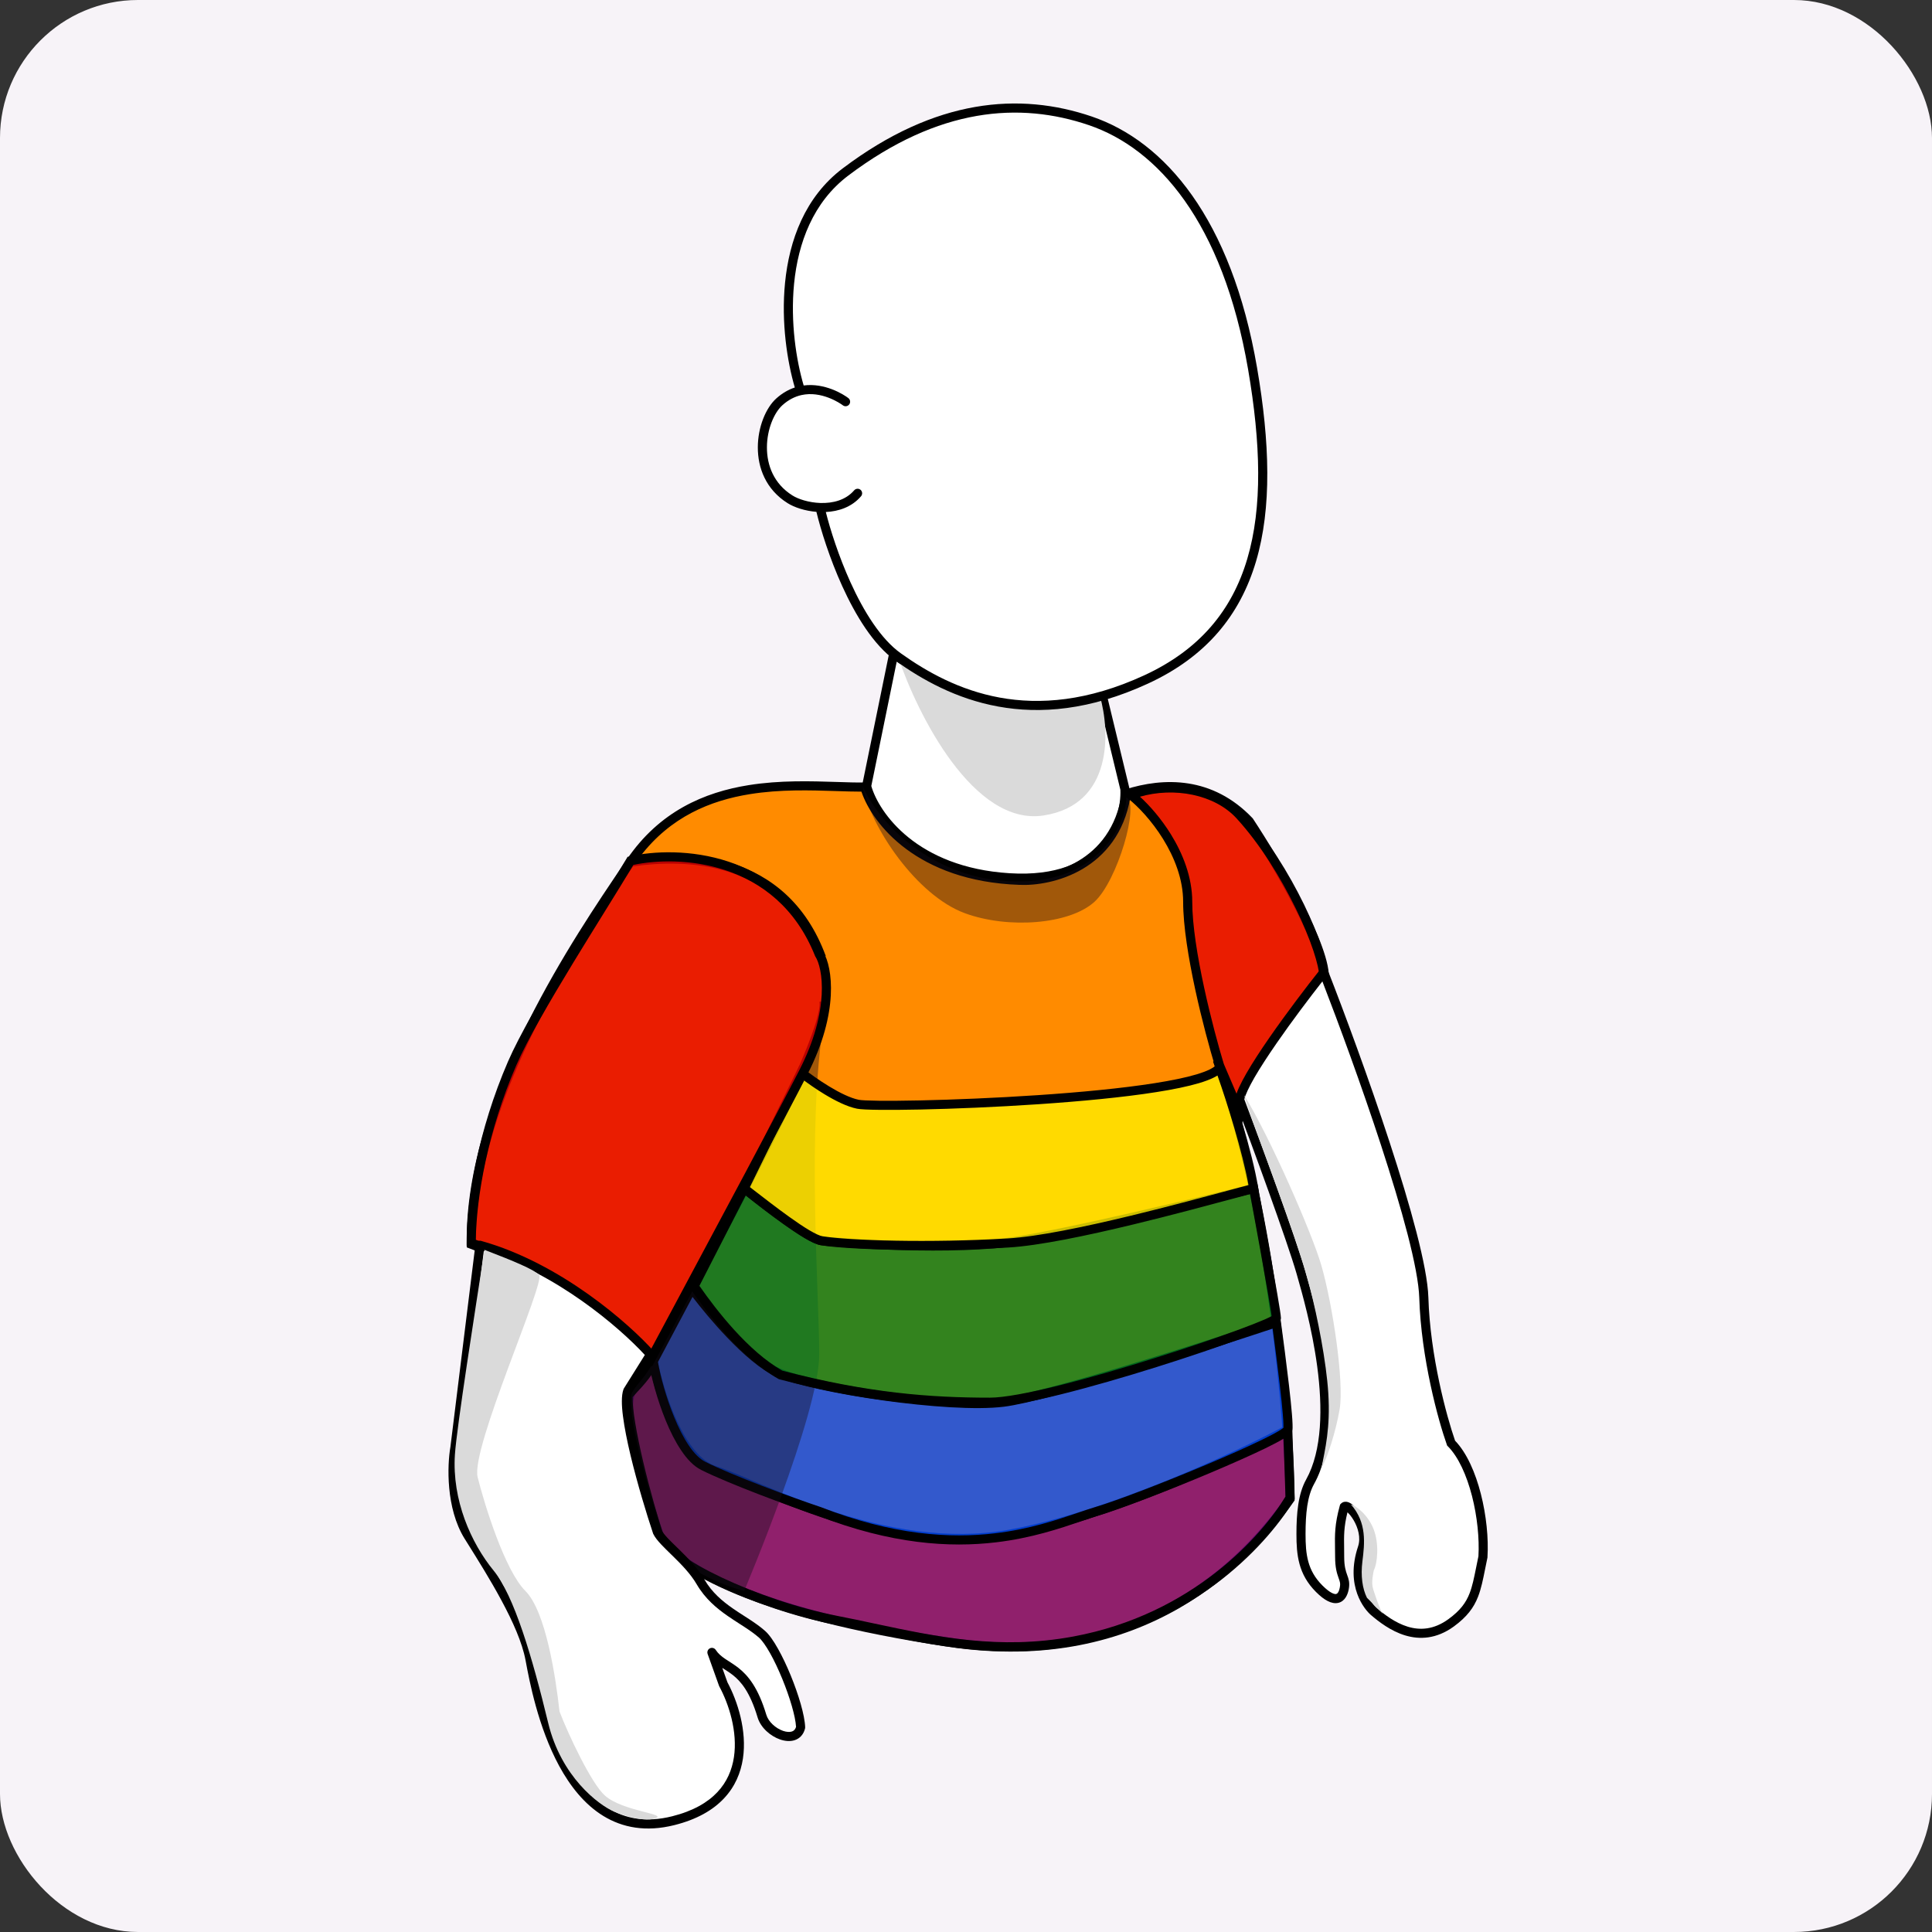 <svg width="56" height="56" viewBox="0 0 56 56" fill="none" xmlns="http://www.w3.org/2000/svg">
<rect x="0" y="0" width="56" height="56" fill="#333333" stroke="none"/>
<rect width="56" height="56" rx="4" fill="#F7F3F8"/>
<path d="M25.119 22.787L25.903 18.956C28.34 20.654 29.951 20.698 31.953 20.175L32.606 22.874C32.65 23.803 32.041 25.617 29.255 25.443C26.468 25.269 25.337 23.6 25.119 22.787Z" fill="white"/>
<path fill-rule="evenodd" clip-rule="evenodd" d="M25.854 18.834C25.895 18.818 25.942 18.823 25.978 18.848C27.186 19.69 28.18 20.115 29.113 20.268C30.045 20.422 30.928 20.307 31.92 20.048C31.954 20.039 31.991 20.044 32.021 20.062C32.052 20.08 32.073 20.11 32.082 20.144L32.735 22.843C32.737 22.852 32.738 22.86 32.738 22.868C32.761 23.36 32.612 24.082 32.089 24.661C31.562 25.244 30.671 25.663 29.246 25.574C26.403 25.397 25.224 23.688 24.992 22.821C24.986 22.802 24.986 22.781 24.99 22.761L25.773 18.93C25.782 18.887 25.812 18.851 25.854 18.834ZM25.992 19.178L25.255 22.783C25.477 23.553 26.568 25.143 29.263 25.311C30.625 25.396 31.431 24.996 31.894 24.484C32.357 23.972 32.493 23.33 32.475 22.893L31.857 20.336C30.897 20.577 30.011 20.684 29.07 20.529C28.131 20.374 27.149 19.96 25.992 19.178Z" fill="black"/>
<path d="M30.249 23.637C28.218 23.952 26.592 20.706 26.033 19.044C28.733 20.874 30.28 20.534 31.865 20.185L31.884 20.181C32.17 21.187 32.279 23.322 30.249 23.637Z" fill="#DADADA"/>
<path d="M24.51 4.983C22.385 6.585 22.739 9.871 23.204 11.322C23.002 11.367 22.794 11.465 22.594 11.643C22.039 12.138 21.724 13.733 22.899 14.473C23.093 14.595 23.422 14.698 23.77 14.711C24.002 15.726 24.814 18.173 26.033 19.044C27.557 20.132 29.907 21.22 33.216 19.697C36.524 18.173 37.047 14.995 36.307 10.685C35.567 6.376 33.651 4.199 31.605 3.503C29.559 2.806 27.165 2.98 24.51 4.983Z" fill="white"/>
<path fill-rule="evenodd" clip-rule="evenodd" d="M31.563 3.628C29.561 2.946 27.212 3.11 24.589 5.088C23.567 5.859 23.134 7.04 23.017 8.222C22.906 9.346 23.082 10.455 23.295 11.173C23.601 11.133 23.886 11.197 24.107 11.28C24.357 11.374 24.535 11.496 24.59 11.539C24.648 11.584 24.658 11.667 24.614 11.724C24.569 11.782 24.486 11.792 24.429 11.747C24.391 11.718 24.235 11.61 24.014 11.527C23.793 11.443 23.517 11.388 23.232 11.451C23.052 11.491 22.865 11.578 22.682 11.742C22.44 11.958 22.231 12.44 22.23 12.966C22.228 13.485 22.428 14.021 22.969 14.361C23.14 14.469 23.445 14.567 23.774 14.579C24.145 14.592 24.516 14.494 24.758 14.213C24.805 14.158 24.888 14.151 24.944 14.198C24.999 14.246 25.005 14.329 24.958 14.384C24.688 14.7 24.304 14.823 23.937 14.841C24.065 15.352 24.309 16.122 24.651 16.877C25.034 17.721 25.53 18.522 26.11 18.936C26.863 19.474 27.813 20.007 28.979 20.22C30.142 20.432 31.53 20.328 33.161 19.577C34.781 18.831 35.712 17.685 36.153 16.198C36.596 14.704 36.545 12.855 36.177 10.708C35.441 6.426 33.547 4.303 31.563 3.628ZM23.664 14.836C23.791 15.36 24.046 16.181 24.411 16.986C24.798 17.837 25.317 18.694 25.957 19.151C26.727 19.701 27.714 20.257 28.932 20.479C30.151 20.702 31.594 20.589 33.271 19.816C34.96 19.039 35.943 17.834 36.406 16.273C36.866 14.721 36.808 12.825 36.437 10.663C35.692 6.326 33.756 4.096 31.648 3.378C29.558 2.666 27.118 2.85 24.43 4.878C23.328 5.709 22.876 6.972 22.755 8.196C22.64 9.35 22.819 10.485 23.038 11.232C22.859 11.291 22.679 11.391 22.506 11.545C22.194 11.823 21.967 12.386 21.966 12.966C21.964 13.553 22.194 14.185 22.829 14.584C23.026 14.708 23.334 14.809 23.664 14.836Z" fill="black"/>
<path d="M25.065 22.813C23.351 22.835 20.12 22.265 18.275 24.989C16.891 27.032 13.594 31.779 13.66 36.064C14.957 36.548 17.814 37.897 18.868 39.426C18.868 39.536 18.763 39.861 18.341 40.283C17.919 40.705 18.693 43.316 19.132 44.569C19.66 45.426 21.861 46.757 27.505 47.601C33.148 48.445 36.141 45.228 37.394 43.448C37.394 41.404 36.872 35.03 35.284 30.724L35.943 32.438C35.732 31.805 37.481 29.494 38.382 28.417C38.488 27.52 36.976 24.967 36.207 23.802C35.099 22.642 33.746 22.659 32.647 23.011C32.33 25.12 30.449 25.56 29.548 25.516C26.542 25.411 25.307 23.67 25.065 22.813Z" fill="#FF8B00"/>
<path fill-rule="evenodd" clip-rule="evenodd" d="M24.263 22.666C24.558 22.676 24.828 22.684 25.064 22.681L25.165 22.68L25.192 22.777C25.418 23.578 26.603 25.281 29.553 25.384L29.555 25.384L29.555 25.384C29.984 25.405 30.653 25.31 31.25 24.958C31.841 24.608 32.365 24.004 32.517 22.991L32.529 22.91L32.607 22.885C33.734 22.525 35.148 22.501 36.302 23.711L36.31 23.72L36.317 23.729C36.703 24.315 37.276 25.248 37.74 26.15C37.972 26.6 38.178 27.045 38.319 27.436C38.459 27.821 38.544 28.175 38.513 28.432L38.509 28.471L38.483 28.502C38.035 29.037 37.376 29.881 36.856 30.667C36.596 31.06 36.373 31.436 36.228 31.75C36.156 31.907 36.105 32.044 36.079 32.158C36.051 32.275 36.053 32.352 36.068 32.397L35.97 32.432C37.129 36.573 37.525 41.66 37.525 43.448V43.49L37.501 43.524C36.235 45.323 33.199 48.586 27.485 47.732C24.657 47.309 22.684 46.763 21.35 46.212C20.02 45.663 19.306 45.103 19.02 44.638L19.012 44.626L19.008 44.612C18.787 43.983 18.482 43.012 18.285 42.144C18.187 41.71 18.114 41.297 18.093 40.963C18.083 40.796 18.085 40.644 18.106 40.516C18.126 40.392 18.166 40.272 18.248 40.19C18.451 39.987 18.574 39.811 18.647 39.676C18.7 39.576 18.723 39.503 18.732 39.461C18.215 38.736 17.275 38.043 16.288 37.467C15.288 36.882 14.256 36.427 13.614 36.188L13.53 36.156L13.528 36.066C13.495 33.892 14.313 31.612 15.306 29.627C16.249 27.74 17.357 26.108 18.058 25.074C18.095 25.019 18.131 24.966 18.166 24.915C19.114 23.515 20.421 22.962 21.698 22.758C22.606 22.612 23.514 22.642 24.263 22.666ZM18.998 39.465C18.989 39.55 18.951 39.666 18.879 39.8C18.793 39.961 18.653 40.158 18.434 40.377C18.411 40.4 18.383 40.454 18.366 40.558C18.35 40.659 18.347 40.79 18.356 40.947C18.376 41.26 18.445 41.657 18.542 42.085C18.735 42.935 19.033 43.888 19.252 44.511C19.499 44.902 20.149 45.431 21.45 45.968C22.759 46.508 24.709 47.05 27.524 47.471C33.061 48.299 36.009 45.173 37.262 43.406C37.255 41.326 36.73 35.026 35.16 30.77L35.407 30.677L35.408 30.679L35.88 31.905C35.909 31.821 35.946 31.732 35.989 31.639C36.141 31.308 36.373 30.919 36.636 30.521C37.153 29.74 37.803 28.906 38.255 28.364C38.266 28.172 38.201 27.885 38.071 27.526C37.935 27.15 37.735 26.716 37.505 26.27C37.05 25.385 36.486 24.465 36.103 23.885C35.07 22.809 33.816 22.795 32.764 23.113C32.584 24.161 32.021 24.808 31.384 25.185C30.736 25.568 30.014 25.671 29.543 25.648C26.586 25.544 25.286 23.882 24.969 22.946C24.74 22.946 24.491 22.938 24.226 22.929C23.485 22.905 22.621 22.877 21.74 23.018C20.59 23.202 19.438 23.674 18.56 24.819C19.296 24.736 20.276 24.723 21.224 25.028C22.317 25.38 23.361 26.154 23.936 27.712L23.689 27.803C23.144 26.329 22.166 25.608 21.144 25.279C20.14 24.956 19.088 25.008 18.352 25.111C18.327 25.147 18.303 25.183 18.277 25.22C17.576 26.255 16.477 27.874 15.542 29.745C14.57 31.688 13.782 33.888 13.791 35.973C14.449 36.224 15.449 36.671 16.422 37.239C17.361 37.788 18.291 38.459 18.855 39.185C19.73 37.647 20.976 35.381 21.994 33.361C22.523 32.312 22.99 31.331 23.31 30.555C23.471 30.167 23.593 29.832 23.669 29.568C23.707 29.435 23.733 29.323 23.746 29.231C23.759 29.137 23.758 29.075 23.75 29.039L24.008 28.982C24.026 29.064 24.022 29.163 24.007 29.268C23.992 29.376 23.963 29.501 23.923 29.64C23.843 29.919 23.716 30.264 23.554 30.656C23.23 31.441 22.76 32.428 22.23 33.48C21.175 35.572 19.878 37.925 18.998 39.465Z" fill="black"/>
<path d="M20.713 42.621C19.711 42.305 19.109 40.38 18.933 39.457C18.828 39.826 18.406 40.204 18.208 40.446C18.155 41.184 18.78 43.566 19.131 44.599C19.288 45.227 21.9 46.511 24.273 46.972C26.383 47.383 28.533 48.047 31.13 47.566C34.69 46.907 36.733 44.533 37.393 43.412L37.327 41.435C35.854 42.226 32.184 43.94 29.284 44.467C25.658 45.127 21.966 43.017 20.713 42.621Z" fill="#740687" fill-opacity="0.8"/>
<path fill-rule="evenodd" clip-rule="evenodd" d="M18.338 40.496C18.332 40.666 18.359 40.924 18.411 41.239C18.467 41.579 18.55 41.975 18.646 42.382C18.839 43.195 19.082 44.045 19.256 44.556L19.258 44.562L19.259 44.567C19.27 44.613 19.31 44.681 19.396 44.772C19.479 44.859 19.596 44.957 19.744 45.062C20.039 45.272 20.447 45.502 20.927 45.729C21.888 46.182 23.124 46.614 24.299 46.843C24.651 46.911 25.003 46.986 25.357 47.062C27.138 47.442 28.965 47.832 31.106 47.436C34.584 46.792 36.594 44.489 37.26 43.378L37.202 41.65C35.62 42.479 32.112 44.087 29.307 44.597C27.463 44.932 25.61 44.563 24.068 44.065C23.296 43.816 22.6 43.534 22.02 43.291C21.899 43.24 21.784 43.191 21.675 43.145C21.254 42.967 20.916 42.824 20.674 42.747C20.391 42.658 20.145 42.458 19.936 42.208C19.726 41.957 19.546 41.647 19.394 41.322C19.162 40.826 18.992 40.286 18.885 39.85C18.829 39.932 18.768 40.011 18.706 40.084C18.633 40.172 18.556 40.255 18.487 40.33L18.483 40.334C18.428 40.395 18.379 40.449 18.338 40.496ZM18.504 39.914C18.646 39.746 18.762 39.577 18.807 39.421L19.063 39.432C19.149 39.886 19.341 40.587 19.633 41.211C19.779 41.523 19.948 41.811 20.138 42.038C20.329 42.267 20.535 42.427 20.753 42.495C21.009 42.576 21.362 42.726 21.786 42.906C21.893 42.951 22.006 42.999 22.122 43.048C22.7 43.29 23.388 43.569 24.149 43.814C25.673 44.306 27.478 44.661 29.26 44.337C32.14 43.814 35.795 42.108 37.264 41.318L37.451 41.218L37.526 43.446L37.506 43.479C36.833 44.623 34.761 47.027 31.154 47.695C28.957 48.102 27.072 47.699 25.29 47.318C24.939 47.243 24.592 47.169 24.248 47.102C23.049 46.869 21.793 46.429 20.815 45.967C20.326 45.737 19.903 45.499 19.591 45.277C19.435 45.166 19.303 45.057 19.204 44.953C19.109 44.853 19.034 44.746 19.005 44.637C18.827 44.115 18.583 43.26 18.39 42.442C18.293 42.032 18.208 41.63 18.151 41.282C18.094 40.938 18.062 40.638 18.077 40.436L18.08 40.395L18.106 40.362C18.157 40.3 18.22 40.231 18.286 40.16C18.288 40.157 18.291 40.154 18.293 40.152C18.362 40.077 18.435 39.997 18.504 39.914Z" fill="black"/>
<path d="M20.054 37.347L18.933 39.457C19.065 40.27 19.623 42.109 20.384 42.489C21.175 42.885 22.889 43.522 23.746 43.808C27.965 45.456 30.47 44.203 31.789 43.808C33.107 43.412 37.261 41.698 37.327 41.435C37.379 41.224 37.129 39.303 36.997 38.336C34.887 39.039 30.352 40.485 29.086 40.644C27.504 40.841 23.614 40.248 22.559 39.786C21.715 39.417 20.538 38.007 20.054 37.347Z" fill="#004CFF" fill-opacity="0.8"/>
<path fill-rule="evenodd" clip-rule="evenodd" d="M20.036 37.1L20.16 37.269C20.399 37.595 20.811 38.108 21.267 38.584C21.727 39.065 22.216 39.492 22.612 39.666C23.121 39.888 24.34 40.15 25.643 40.332C26.944 40.513 28.297 40.609 29.07 40.513C29.689 40.435 31.127 40.038 32.687 39.568C34.241 39.099 35.901 38.562 36.955 38.211L37.106 38.161L37.128 38.318C37.194 38.802 37.289 39.525 37.362 40.154C37.398 40.468 37.429 40.76 37.447 40.987C37.456 41.1 37.463 41.199 37.465 41.277C37.467 41.348 37.466 41.42 37.455 41.467C37.445 41.506 37.422 41.535 37.407 41.551C37.39 41.57 37.37 41.588 37.35 41.604C37.309 41.636 37.255 41.672 37.191 41.709C37.064 41.785 36.887 41.877 36.677 41.98C36.254 42.185 35.685 42.437 35.079 42.693C33.867 43.204 32.493 43.734 31.827 43.934C31.68 43.978 31.516 44.034 31.335 44.096C30.719 44.305 29.901 44.583 28.871 44.705C27.531 44.864 25.829 44.763 23.701 43.932C22.842 43.645 21.124 43.007 20.325 42.607C20.105 42.498 19.912 42.29 19.746 42.043C19.578 41.795 19.428 41.495 19.301 41.186C19.046 40.567 18.871 39.894 18.803 39.478L18.796 39.434L20.036 37.1ZM20.073 37.592L19.071 39.479C19.14 39.879 19.306 40.507 19.545 41.085C19.668 41.385 19.809 41.667 19.964 41.896C20.12 42.127 20.282 42.291 20.443 42.371C21.225 42.763 22.932 43.398 23.788 43.683L23.791 43.684L23.794 43.685C25.883 44.501 27.543 44.597 28.84 44.443C29.839 44.325 30.62 44.059 31.235 43.851C31.422 43.787 31.593 43.729 31.751 43.682C32.403 43.486 33.765 42.961 34.976 42.45C35.581 42.195 36.145 41.945 36.561 41.742C36.77 41.641 36.939 41.553 37.056 41.483C37.116 41.447 37.159 41.419 37.186 41.397C37.192 41.392 37.197 41.388 37.201 41.385C37.201 41.381 37.201 41.376 37.201 41.37C37.202 41.349 37.202 41.32 37.201 41.284C37.199 41.213 37.194 41.119 37.184 41.008C37.167 40.785 37.136 40.497 37.1 40.184C37.035 39.623 36.952 38.985 36.888 38.511C35.829 38.863 34.248 39.373 32.763 39.82C31.211 40.288 29.749 40.694 29.102 40.774C28.293 40.876 26.91 40.774 25.607 40.593C24.306 40.412 23.053 40.146 22.506 39.907C22.058 39.711 21.537 39.248 21.076 38.767C20.683 38.356 20.323 37.919 20.073 37.592Z" fill="black"/>
<path d="M23.875 29.623C23.896 29.491 23.919 29.363 23.944 29.238C23.977 29.272 23.95 29.406 23.875 29.623C23.383 32.663 23.746 37.616 23.746 39.259C23.746 40.973 21.57 46.115 21.57 46.115C20.977 45.962 19.685 45.456 19.263 44.665C18.736 43.676 18.011 41.105 18.208 40.446C18.494 40.138 18.986 39.549 18.933 39.391C20.488 36.53 23.352 31.12 23.875 29.623Z" fill="#160E1B" fill-opacity="0.4"/>
<path d="M27.965 26.469C26.572 25.956 25.24 23.986 24.999 22.778C25.526 23.964 27.193 25.622 29.679 25.547C31.855 25.481 32.646 23.898 32.646 23.107C33.042 23.305 32.387 25.537 31.723 26.14C30.998 26.799 29.218 26.931 27.965 26.469Z" fill="#160E1B" fill-opacity="0.4"/>
<path d="M21.57 34.446L20.12 37.281C20.604 37.984 21.57 39.259 22.625 39.852C25.131 40.512 26.976 40.644 28.691 40.644C30.404 40.644 36.997 38.402 36.997 38.204C36.997 38.006 36.338 34.446 36.338 34.446C36.338 34.446 31.657 35.611 29.547 35.963C27.702 36.27 24.273 36.029 23.812 35.963C23.443 35.91 22.164 34.93 21.57 34.446Z" fill="#008126" fill-opacity="0.8"/>
<path fill-rule="evenodd" clip-rule="evenodd" d="M21.527 34.241L21.654 34.344C21.949 34.585 22.415 34.949 22.852 35.259C23.07 35.414 23.28 35.554 23.456 35.658C23.545 35.71 23.623 35.752 23.689 35.782C23.757 35.814 23.803 35.828 23.831 35.832C24.053 35.864 25.02 35.941 26.164 35.971C27.309 36.001 28.616 35.984 29.526 35.833C30.576 35.658 32.269 35.28 33.704 34.944C34.42 34.777 35.071 34.62 35.542 34.506C35.778 34.449 35.969 34.402 36.101 34.369C36.167 34.353 36.218 34.34 36.253 34.332L36.306 34.319C36.306 34.319 36.306 34.319 36.338 34.447C36.468 34.422 36.468 34.422 36.468 34.422L36.496 34.576C36.514 34.674 36.54 34.813 36.571 34.982C36.632 35.319 36.715 35.77 36.797 36.228C36.88 36.685 36.962 37.149 37.024 37.511C37.055 37.692 37.081 37.849 37.099 37.966C37.108 38.024 37.115 38.074 37.12 38.112C37.125 38.147 37.129 38.182 37.129 38.204C37.129 38.251 37.106 38.283 37.096 38.296C37.084 38.311 37.071 38.323 37.061 38.331C37.04 38.348 37.014 38.364 36.987 38.379C36.933 38.41 36.856 38.446 36.763 38.487C36.576 38.568 36.309 38.673 35.986 38.792C35.339 39.031 34.459 39.331 33.526 39.624C32.593 39.917 31.606 40.204 30.743 40.418C29.886 40.631 29.137 40.775 28.69 40.775C26.967 40.775 25.11 40.643 22.592 39.98L22.575 39.976L22.561 39.967C21.476 39.357 20.494 38.059 20.012 37.356L19.967 37.291L21.527 34.241ZM36.338 34.447L36.468 34.422L36.442 34.285L36.306 34.319L36.338 34.447ZM36.234 34.608C36.213 34.613 36.19 34.619 36.164 34.625C36.032 34.658 35.841 34.705 35.605 34.762C35.133 34.877 34.481 35.033 33.764 35.201C32.33 35.536 30.629 35.916 29.569 36.093C28.633 36.249 27.303 36.265 26.157 36.235C25.01 36.204 24.032 36.127 23.793 36.093C23.728 36.084 23.654 36.056 23.579 36.022C23.502 35.987 23.415 35.94 23.322 35.885C23.137 35.776 22.92 35.631 22.699 35.474C22.314 35.201 21.909 34.888 21.614 34.651L20.273 37.271C20.767 37.981 21.686 39.166 22.675 39.729C25.159 40.381 26.989 40.512 28.69 40.512C29.101 40.512 29.819 40.376 30.68 40.162C31.535 39.95 32.517 39.664 33.447 39.372C34.377 39.08 35.252 38.782 35.895 38.545C36.216 38.426 36.477 38.324 36.658 38.245C36.748 38.205 36.815 38.173 36.858 38.149C36.858 38.149 36.859 38.149 36.859 38.149C36.859 38.148 36.859 38.147 36.859 38.147C36.854 38.111 36.847 38.064 36.839 38.006C36.821 37.891 36.795 37.736 36.764 37.556C36.702 37.195 36.62 36.732 36.538 36.275C36.455 35.817 36.373 35.366 36.311 35.03C36.28 34.861 36.255 34.721 36.236 34.624L36.234 34.608Z" fill="black"/>
<path d="M23.219 31.084L21.57 34.447C22.252 34.974 23.416 35.897 23.812 35.963C24.592 36.093 26.976 36.161 29.218 36.029C30.968 35.926 34.69 34.886 36.338 34.447C36.18 33.444 35.613 31.656 35.349 30.952C34.624 31.875 25.526 32.139 24.867 32.007C24.339 31.902 23.548 31.348 23.219 31.084Z" fill="#FFED00" fill-opacity="0.8"/>
<path fill-rule="evenodd" clip-rule="evenodd" d="M35.39 30.687L35.472 30.906C35.737 31.612 36.308 33.411 36.468 34.426L36.487 34.543L36.372 34.574C36.217 34.615 36.043 34.662 35.855 34.713C35.042 34.931 33.949 35.226 32.847 35.492C31.493 35.819 30.114 36.108 29.226 36.16C26.982 36.292 24.586 36.225 23.79 36.093C23.664 36.072 23.498 35.989 23.323 35.886C23.143 35.779 22.936 35.638 22.722 35.485C22.355 35.222 21.962 34.917 21.644 34.67C21.59 34.629 21.539 34.589 21.49 34.551L21.405 34.485L23.173 30.879L23.301 30.981C23.462 31.11 23.737 31.311 24.037 31.492C24.34 31.676 24.653 31.83 24.893 31.878C24.96 31.892 25.16 31.902 25.478 31.906C25.79 31.909 26.2 31.906 26.678 31.896C27.633 31.875 28.853 31.826 30.074 31.744C31.297 31.662 32.518 31.547 33.477 31.395C33.958 31.319 34.368 31.235 34.68 31.142C34.835 31.095 34.963 31.048 35.061 31C35.161 30.95 35.218 30.906 35.245 30.871L35.39 30.687ZM25.475 32.169C25.166 32.166 24.938 32.156 24.841 32.136C24.553 32.079 24.207 31.904 23.9 31.718C23.659 31.572 23.434 31.414 23.266 31.288L21.736 34.408C21.759 34.426 21.783 34.444 21.806 34.463C22.125 34.71 22.513 35.011 22.875 35.27C23.087 35.422 23.287 35.558 23.458 35.659C23.634 35.763 23.762 35.821 23.834 35.833C24.599 35.96 26.971 36.029 29.21 35.897C30.072 35.846 31.429 35.564 32.785 35.236C33.883 34.97 34.972 34.677 35.785 34.458C35.928 34.42 36.063 34.383 36.188 34.35C36.023 33.422 35.559 31.929 35.289 31.174C35.254 31.196 35.217 31.217 35.177 31.236C35.062 31.293 34.919 31.346 34.755 31.395C34.428 31.492 34.004 31.579 33.519 31.655C32.548 31.809 31.317 31.924 30.092 32.007C28.866 32.09 27.642 32.139 26.684 32.16C26.204 32.17 25.79 32.173 25.475 32.169Z" fill="black"/>
<path d="M34.426 26.14C34.426 24.769 33.371 23.503 32.778 23.041C33.833 22.646 35.202 22.824 35.942 23.635C37.327 25.151 38.382 27.59 38.382 28.381C36.799 30.069 36.096 31.678 35.942 32.271L35.349 30.887C35.041 29.876 34.426 27.511 34.426 26.14Z" fill="#E50202" fill-opacity="0.8"/>
<path fill-rule="evenodd" clip-rule="evenodd" d="M33.043 23.093C33.323 23.348 33.655 23.726 33.937 24.18C34.282 24.738 34.558 25.421 34.558 26.14C34.558 26.811 34.709 27.733 34.901 28.62C35.092 29.501 35.32 30.338 35.473 30.841L35.925 31.896C36.206 31.139 36.916 29.764 38.248 28.331C38.238 28.154 38.179 27.889 38.07 27.561C37.952 27.203 37.779 26.782 37.562 26.338C37.129 25.447 36.526 24.47 35.845 23.724C35.199 23.017 34.023 22.811 33.043 23.093ZM32.731 22.918C33.823 22.509 35.254 22.686 36.04 23.546C36.743 24.316 37.359 25.317 37.8 26.222C38.02 26.676 38.197 27.108 38.32 27.478C38.442 27.844 38.513 28.162 38.513 28.381V28.433L38.478 28.471C36.908 30.145 36.218 31.735 36.07 32.304L35.973 32.678L35.225 30.932L35.223 30.925C35.068 30.416 34.836 29.569 34.643 28.676C34.451 27.786 34.294 26.84 34.294 26.14C34.294 25.487 34.042 24.852 33.712 24.319C33.382 23.786 32.98 23.366 32.697 23.145L32.511 23.001L32.731 22.918Z" fill="black"/>
<path d="M14.846 30.821C13.989 32.798 13.659 34.776 13.659 36.029C15.571 36.688 17.615 38.072 18.867 39.391C19.922 37.413 22.335 32.93 23.285 31.084C24.2 29.304 23.988 28.03 23.746 27.656C22.586 24.755 19.615 24.645 18.274 24.953C17.483 26.294 15.486 29.343 14.846 30.821Z" fill="#E50202" fill-opacity="0.8"/>
<path fill-rule="evenodd" clip-rule="evenodd" d="M18.358 25.07C18.141 25.435 17.841 25.919 17.506 26.459C17.224 26.914 16.918 27.408 16.616 27.904C15.937 29.02 15.283 30.144 14.967 30.873C14.138 32.786 13.808 34.697 13.792 35.935C15.636 36.591 17.582 37.897 18.836 39.169C19.083 38.708 19.391 38.133 19.73 37.498C20.901 35.311 22.451 32.416 23.167 31.024C23.617 30.149 23.787 29.404 23.817 28.836C23.848 28.262 23.735 27.882 23.635 27.728L23.628 27.717L23.623 27.705C23.06 26.295 22.059 25.568 21.036 25.227C20.036 24.893 19.013 24.93 18.358 25.07ZM23.864 27.596C23.267 26.112 22.204 25.338 21.119 24.976C20.037 24.616 18.934 24.666 18.245 24.825L18.189 24.837L18.161 24.886C17.942 25.256 17.633 25.755 17.285 26.315C17.003 26.77 16.696 27.266 16.391 27.767C15.713 28.88 15.049 30.02 14.725 30.768C13.861 32.762 13.527 34.757 13.527 36.029V36.123L13.616 36.153C15.507 36.805 17.533 38.178 18.772 39.482L18.898 39.614L18.984 39.453C19.242 38.969 19.582 38.334 19.962 37.624C21.133 35.437 22.684 32.539 23.402 31.145C23.867 30.239 24.049 29.458 24.081 28.85C24.112 28.258 24.002 27.819 23.864 27.596Z" fill="black"/>
<path d="M13.186 41.962L13.911 36.095C16.179 36.727 18.152 38.468 18.855 39.259L18.196 40.314C17.985 40.894 18.679 43.281 19.053 44.401C19.207 44.731 19.936 45.219 20.305 45.852C20.767 46.643 21.558 46.906 22.085 47.368C22.507 47.737 23.184 49.412 23.206 50.071C23.074 50.598 22.238 50.249 22.085 49.741C21.631 48.225 20.987 48.423 20.635 47.895L20.965 48.818C21.536 49.873 22.046 52.141 19.514 52.774C16.35 53.565 15.559 49.148 15.361 48.093C15.163 47.038 14.24 45.588 13.581 44.533C13.054 43.689 13.098 42.467 13.186 41.962Z" fill="white"/>
<path fill-rule="evenodd" clip-rule="evenodd" d="M13.838 35.985C13.87 35.964 13.909 35.957 13.946 35.968C16.248 36.61 18.241 38.37 18.954 39.171C18.993 39.215 18.998 39.279 18.967 39.329L18.316 40.371C18.299 40.423 18.289 40.502 18.289 40.611C18.288 40.726 18.299 40.865 18.319 41.023C18.36 41.339 18.437 41.722 18.533 42.124C18.725 42.925 18.99 43.794 19.175 44.352C19.206 44.413 19.266 44.49 19.358 44.588C19.431 44.666 19.518 44.75 19.613 44.842C19.638 44.867 19.664 44.892 19.691 44.918C19.938 45.16 20.225 45.452 20.419 45.785C20.636 46.157 20.932 46.407 21.246 46.625C21.352 46.699 21.458 46.767 21.564 46.835C21.616 46.869 21.669 46.903 21.722 46.937C21.879 47.04 22.033 47.147 22.172 47.269C22.296 47.377 22.426 47.568 22.55 47.789C22.677 48.014 22.804 48.283 22.918 48.56C23.143 49.109 23.326 49.711 23.338 50.066C23.338 50.079 23.337 50.091 23.334 50.103C23.291 50.275 23.184 50.389 23.039 50.438C22.903 50.484 22.749 50.467 22.61 50.419C22.336 50.324 22.05 50.083 21.959 49.779C21.738 49.042 21.477 48.737 21.24 48.551C21.157 48.486 21.08 48.437 21.001 48.386C20.979 48.372 20.957 48.358 20.935 48.344L21.086 48.764C21.377 49.307 21.656 50.162 21.534 50.974C21.471 51.385 21.306 51.787 20.985 52.127C20.665 52.468 20.198 52.739 19.546 52.902C18.723 53.108 18.043 52.976 17.489 52.637C16.94 52.301 16.525 51.769 16.209 51.189C15.594 50.057 15.342 48.706 15.239 48.154C15.236 48.142 15.234 48.129 15.232 48.117C15.137 47.611 14.865 47 14.528 46.376C14.215 45.794 13.851 45.213 13.535 44.708C13.513 44.672 13.491 44.638 13.469 44.603C13.191 44.157 13.066 43.618 13.021 43.133C12.976 42.649 13.009 42.207 13.055 41.943L13.78 36.078C13.785 36.04 13.806 36.006 13.838 35.985ZM14.023 36.264L13.316 41.978C13.316 41.98 13.316 41.983 13.316 41.985C13.274 42.226 13.241 42.646 13.284 43.108C13.327 43.572 13.444 44.065 13.693 44.463C13.715 44.498 13.737 44.533 13.759 44.569C14.074 45.073 14.443 45.662 14.76 46.251C15.099 46.879 15.388 47.52 15.491 48.069C15.493 48.079 15.495 48.09 15.497 48.101C15.6 48.651 15.846 49.968 16.441 51.063C16.744 51.62 17.132 52.109 17.627 52.412C18.118 52.712 18.724 52.836 19.482 52.646C20.096 52.492 20.515 52.243 20.793 51.947C21.072 51.651 21.217 51.301 21.273 50.935C21.385 50.195 21.127 49.394 20.849 48.881C20.846 48.875 20.843 48.869 20.841 48.863L20.511 47.94C20.489 47.877 20.517 47.807 20.576 47.778C20.636 47.748 20.708 47.767 20.745 47.822C20.819 47.934 20.91 48.009 21.02 48.084C21.053 48.106 21.089 48.129 21.128 48.154C21.213 48.209 21.31 48.271 21.403 48.344C21.69 48.57 21.978 48.925 22.212 49.703C22.273 49.907 22.482 50.095 22.697 50.17C22.803 50.206 22.892 50.209 22.955 50.188C23.005 50.171 23.049 50.135 23.074 50.056C23.057 49.748 22.893 49.195 22.674 48.661C22.563 48.391 22.441 48.131 22.321 47.918C22.198 47.7 22.086 47.544 21.999 47.467C21.874 47.358 21.732 47.259 21.578 47.158C21.528 47.126 21.478 47.093 21.426 47.06C21.318 46.99 21.206 46.918 21.096 46.842C20.767 46.614 20.436 46.337 20.192 45.918C20.017 45.619 19.755 45.35 19.506 45.107C19.481 45.082 19.456 45.058 19.431 45.034C19.336 44.941 19.244 44.851 19.166 44.768C19.069 44.665 18.982 44.56 18.933 44.457C18.931 44.452 18.93 44.448 18.928 44.443C18.74 43.88 18.472 42.999 18.277 42.186C18.18 41.779 18.1 41.386 18.058 41.056C18.036 40.892 18.024 40.74 18.025 40.61C18.026 40.481 18.038 40.362 18.072 40.269C18.075 40.26 18.079 40.252 18.084 40.244L18.691 39.274C17.962 38.481 16.128 36.9 14.023 36.264Z" fill="black"/>
<path d="M15.625 36.952C15.467 36.793 14.9 36.556 14.043 36.227C13.779 37.941 13.238 41.369 13.186 42.16C13.098 43.478 13.654 44.725 14.306 45.522C14.9 46.247 15.427 48.027 15.889 49.939C16.264 51.496 17.339 52.312 17.8 52.51C17.8 52.51 18.591 52.84 18.987 52.708C19.383 52.576 18.064 52.51 17.537 52.049C17.14 51.701 16.46 50.247 16.218 49.609C16.108 48.62 15.823 46.709 15.229 46.115C14.632 45.518 14.043 43.61 13.845 42.819C13.636 41.985 15.823 37.149 15.625 36.952Z" fill="#DADADA"/>
<path d="M35.93 31.875C36.035 31.242 37.6 29.15 38.369 28.183C39.314 30.601 41.217 35.87 41.27 37.611C41.322 39.351 41.819 41.149 42.061 41.83C42.72 42.489 43.05 44.072 42.984 45.126C42.786 46.049 42.786 46.511 42.061 47.038C41.13 47.715 40.281 47.104 39.819 46.709C39.678 46.587 39.123 45.963 39.49 44.863C39.688 44.269 39.094 43.544 38.962 43.676C38.787 44.313 38.831 44.599 38.831 45.126C38.831 45.72 39.028 45.72 38.962 46.049C38.907 46.327 38.712 46.524 38.237 46.049C37.763 45.575 37.71 45.06 37.71 44.467C37.71 43.874 37.759 43.337 37.974 42.951C38.962 41.171 37.974 37.809 37.71 36.886C37.446 35.963 36.391 33.084 35.93 31.875Z" fill="white"/>
<path fill-rule="evenodd" clip-rule="evenodd" d="M38.408 27.922L38.492 28.136C38.965 29.346 39.678 31.27 40.279 33.11C40.58 34.03 40.853 34.93 41.055 35.711C41.256 36.488 41.388 37.156 41.402 37.607C41.453 39.307 41.934 41.066 42.176 41.759C42.519 42.115 42.767 42.692 42.922 43.297C43.082 43.919 43.149 44.592 43.115 45.135L43.115 45.145L43.113 45.154C43.089 45.267 43.067 45.375 43.047 45.478C42.986 45.784 42.933 46.047 42.843 46.279C42.718 46.601 42.519 46.868 42.139 47.145C41.636 47.51 41.147 47.53 40.726 47.402C40.312 47.276 39.967 47.009 39.734 46.809C39.564 46.663 38.976 45.987 39.365 44.821C39.447 44.576 39.367 44.287 39.236 44.064C39.176 43.962 39.111 43.883 39.057 43.835C38.95 44.264 38.955 44.519 38.96 44.864C38.961 44.945 38.962 45.032 38.962 45.126C38.962 45.404 39.008 45.537 39.045 45.642C39.047 45.647 39.049 45.652 39.05 45.656C39.069 45.707 39.089 45.764 39.1 45.828C39.112 45.901 39.111 45.979 39.092 46.075C39.063 46.221 38.984 46.418 38.785 46.461C38.688 46.481 38.586 46.459 38.483 46.406C38.38 46.354 38.268 46.267 38.144 46.143C37.631 45.629 37.578 45.069 37.578 44.467C37.578 43.874 37.625 43.306 37.858 42.887C38.331 42.037 38.337 40.789 38.181 39.614C38.031 38.487 37.736 37.457 37.597 36.972C37.592 36.954 37.588 36.938 37.583 36.922C37.321 36.005 36.269 33.132 35.807 31.922L35.794 31.889L35.8 31.854C35.831 31.669 35.961 31.4 36.133 31.102C36.309 30.797 36.541 30.442 36.792 30.08C37.295 29.354 37.88 28.587 38.266 28.102L38.408 27.922ZM36.067 31.864C36.535 33.092 37.574 35.929 37.837 36.849C37.841 36.866 37.846 36.883 37.851 36.901C37.99 37.387 38.29 38.432 38.442 39.58C38.599 40.761 38.606 42.085 38.089 43.015C37.892 43.369 37.842 43.874 37.842 44.467C37.842 45.052 37.895 45.52 38.331 45.956C38.444 46.069 38.534 46.136 38.603 46.171C38.672 46.207 38.711 46.206 38.729 46.203C38.76 46.196 38.807 46.155 38.833 46.023C38.847 45.955 38.846 45.909 38.84 45.871C38.833 45.832 38.82 45.796 38.8 45.74L38.797 45.731C38.752 45.606 38.699 45.442 38.699 45.126C38.699 45.037 38.697 44.953 38.696 44.873C38.69 44.49 38.685 44.186 38.835 43.641L38.845 43.608L38.869 43.583C38.933 43.52 39.014 43.522 39.068 43.538C39.121 43.554 39.17 43.586 39.212 43.621C39.298 43.692 39.388 43.802 39.464 43.931C39.613 44.185 39.731 44.556 39.615 44.904C39.27 45.94 39.792 46.511 39.905 46.608C40.133 46.804 40.444 47.04 40.803 47.15C41.153 47.257 41.555 47.243 41.983 46.932C42.328 46.681 42.492 46.453 42.597 46.183C42.678 45.974 42.724 45.743 42.784 45.447C42.804 45.343 42.827 45.231 42.853 45.108C42.883 44.598 42.819 43.957 42.667 43.363C42.512 42.761 42.272 42.228 41.968 41.923L41.947 41.902L41.937 41.874C41.692 41.185 41.191 39.373 41.138 37.615C41.125 37.196 41 36.552 40.8 35.776C40.6 35.004 40.328 34.109 40.029 33.192C39.464 31.463 38.799 29.658 38.33 28.446C37.954 28.926 37.449 29.594 37.009 30.23C36.76 30.59 36.532 30.938 36.361 31.233C36.201 31.512 36.099 31.729 36.067 31.864Z" fill="black"/>
<path d="M38.303 36.688C38.039 35.765 36.809 32.952 36.062 31.744C36.391 32.864 37.512 35.567 37.974 37.347C38.19 38.182 38.445 39.48 38.501 40.38C38.565 41.402 38.408 42.006 38.303 42.555C38.479 42.248 38.725 41.474 38.831 40.841C38.962 40.05 38.631 37.836 38.303 36.688Z" fill="#DADADA"/>
<path d="M39.819 44.335C39.661 43.913 39.292 43.632 39.16 43.61C39.622 44.138 39.556 44.731 39.49 45.258C39.437 45.68 39.49 46.049 39.622 46.313L40.083 46.775C39.973 46.599 39.872 46.273 39.819 46.115C39.767 45.957 39.754 45.852 39.819 45.522C39.929 45.302 39.978 44.757 39.819 44.335Z" fill="#DADADA"/>
</svg>
